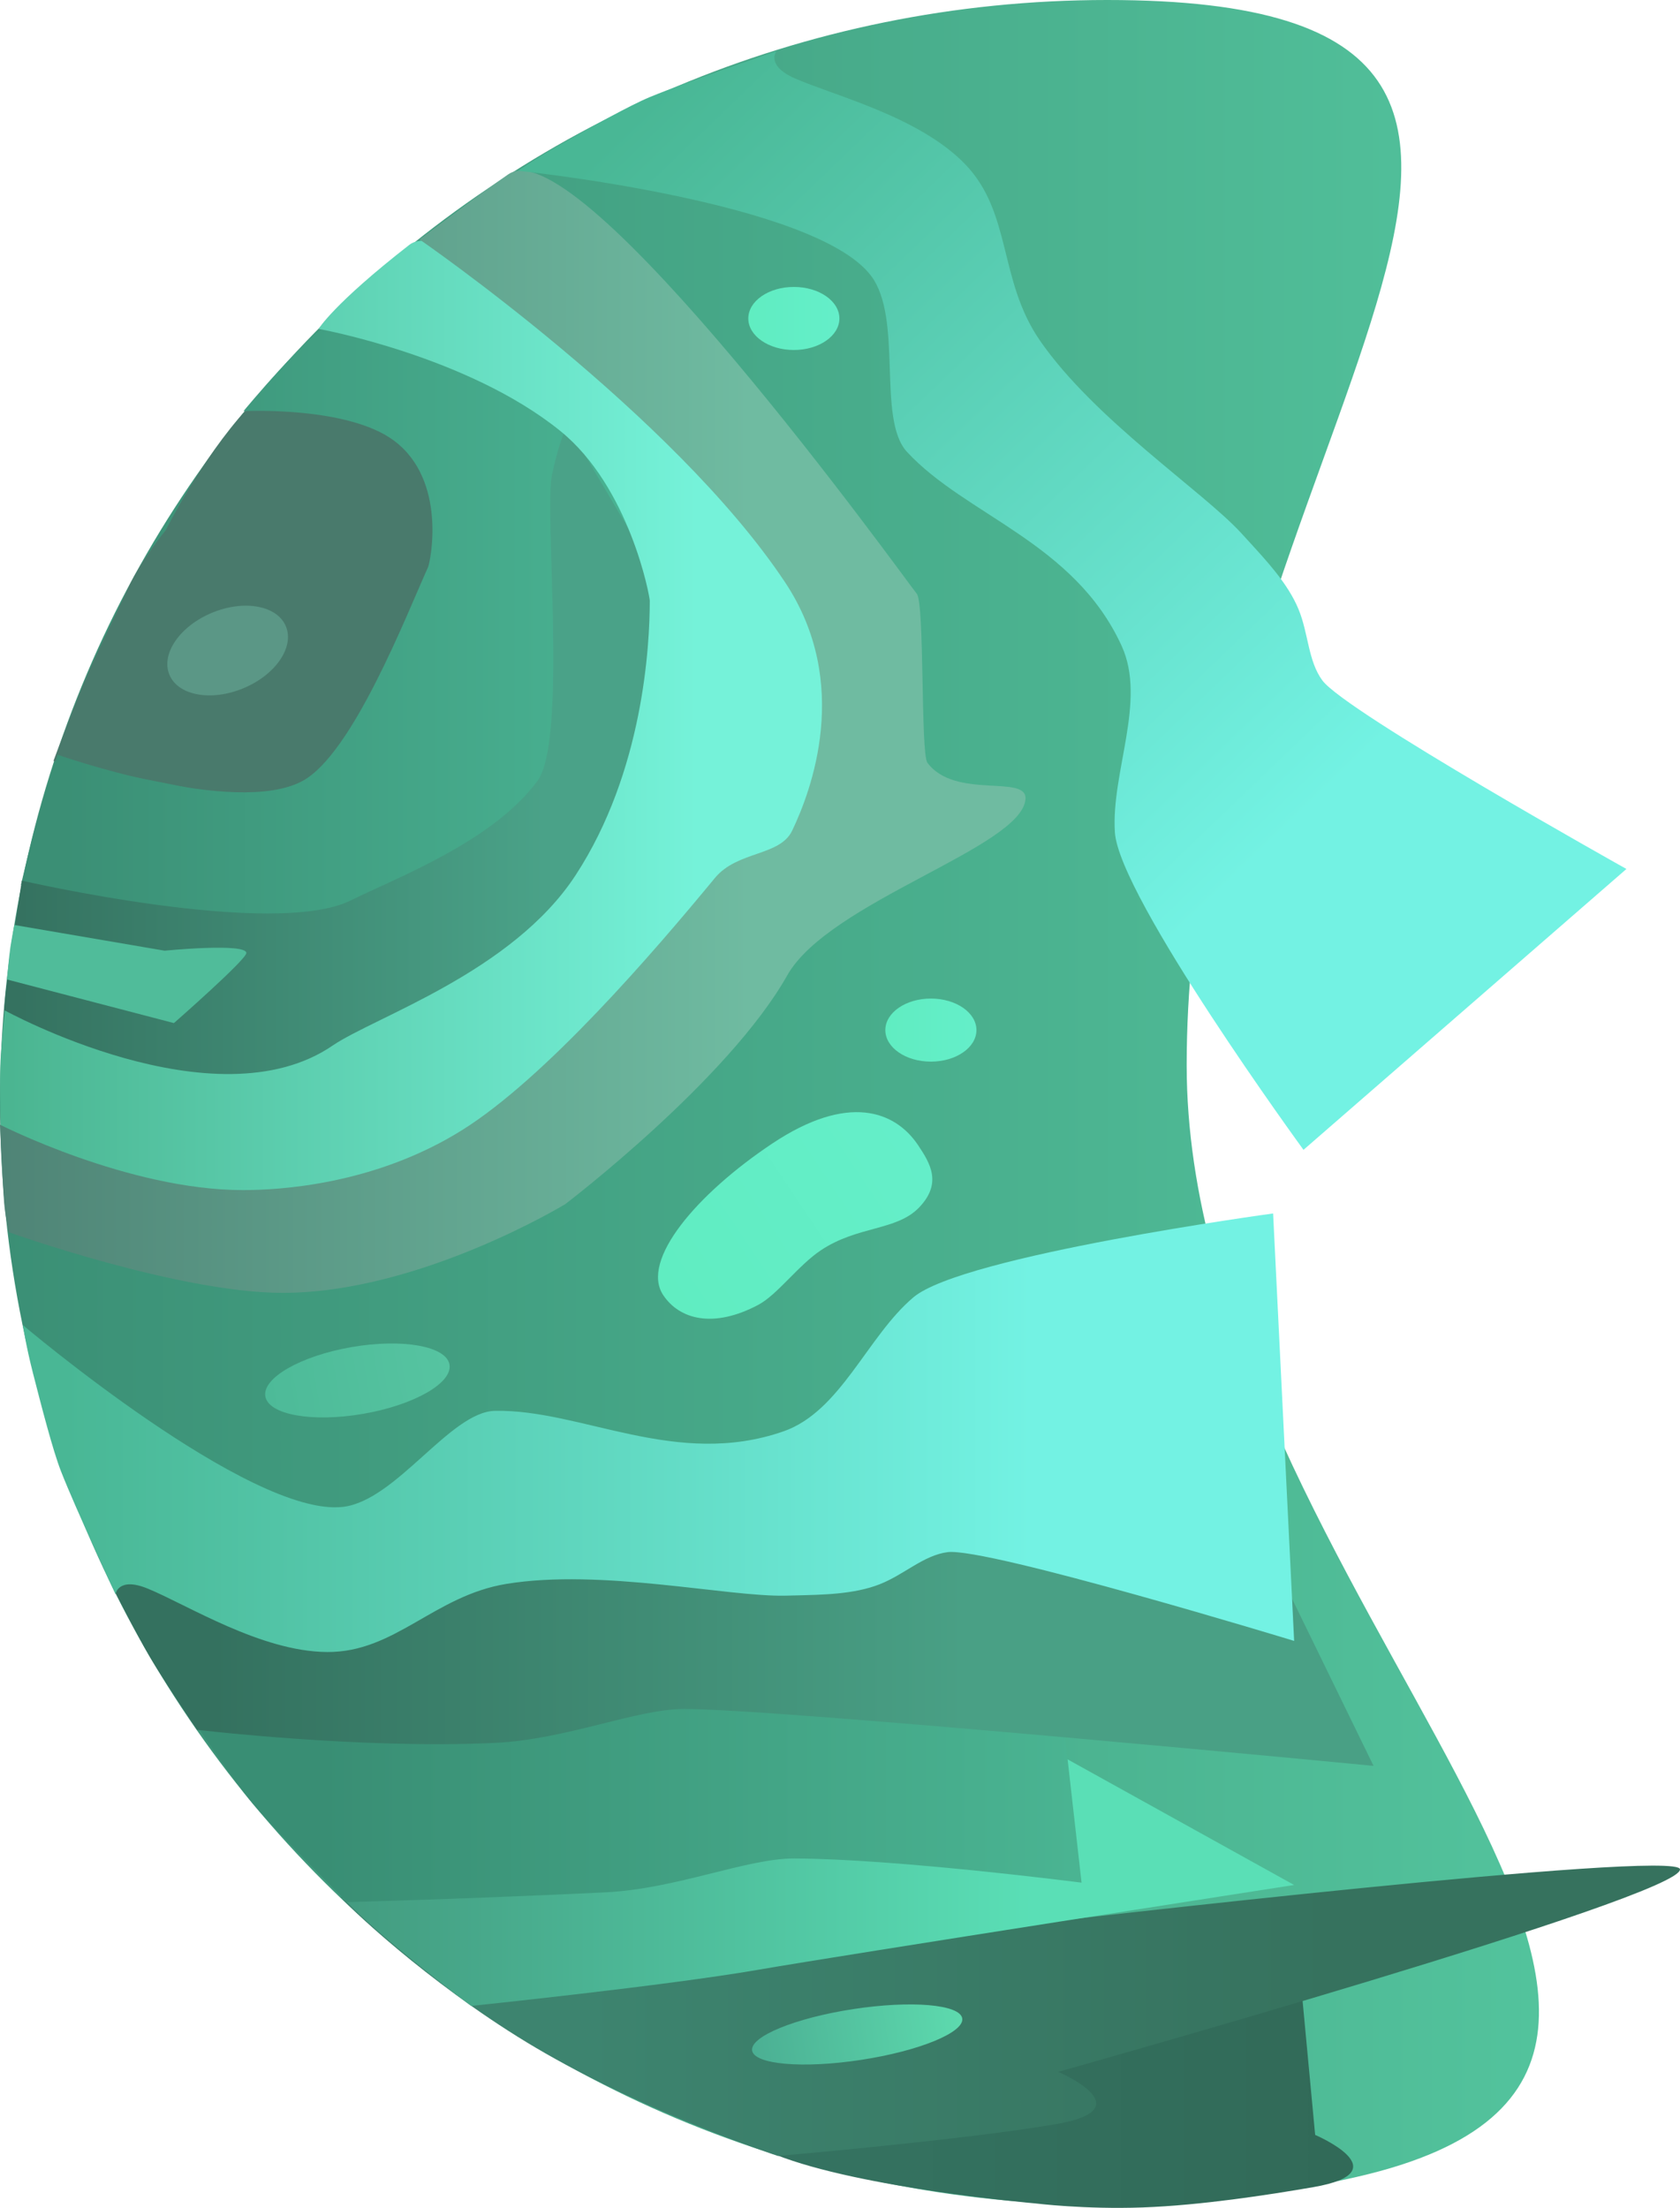 <svg version="1.1" xmlns="http://www.w3.org/2000/svg" xmlns:xlink="http://www.w3.org/1999/xlink" width="359.593" height="472.623" viewBox="0,0,359.593,472.623"><defs><linearGradient x1="121.5" y1="115" x2="595.5" y2="115" gradientUnits="userSpaceOnUse" id="color-1"><stop offset="0" stop-color="#3b8f75"/><stop offset="1" stop-color="#5ddaae"/></linearGradient><linearGradient x1="462" y1="319.5" x2="301" y2="319.5" gradientUnits="userSpaceOnUse" id="color-2"><stop offset="0" stop-color="#306654"/><stop offset="1" stop-color="#347260"/></linearGradient><linearGradient x1="407" y1="306" x2="246" y2="306" gradientUnits="userSpaceOnUse" id="color-3"><stop offset="0" stop-color="#36725e"/><stop offset="1" stop-color="#3d846f"/></linearGradient><linearGradient x1="343" y1="273" x2="182" y2="273" gradientUnits="userSpaceOnUse" id="color-4"><stop offset="0" stop-color="#5adfb6"/><stop offset="1" stop-color="#41957b"/></linearGradient><linearGradient x1="190.5" y1="259.5" x2="351.5" y2="259.5" gradientUnits="userSpaceOnUse" id="color-5"><stop offset="0" stop-color="#398e74"/><stop offset="1" stop-color="#4ab492"/></linearGradient><linearGradient x1="167" y1="227.5" x2="328" y2="227.5" gradientUnits="userSpaceOnUse" id="color-6"><stop offset="0" stop-color="#34715f"/><stop offset="1" stop-color="#49a085"/></linearGradient><linearGradient x1="134.726" y1="64.75" x2="291.226" y2="64.75" gradientUnits="userSpaceOnUse" id="color-7"><stop offset="0" stop-color="#3b8f75"/><stop offset="1" stop-color="#4dbd9b"/></linearGradient><linearGradient x1="135.5" y1="192" x2="342.5" y2="192" gradientUnits="userSpaceOnUse" id="color-8"><stop offset="0" stop-color="#49b795"/><stop offset="1" stop-color="#73f2e3"/></linearGradient><linearGradient x1="263.459" y1="156.235" x2="322.041" y2="117.18" gradientUnits="userSpaceOnUse" id="color-9"><stop offset="0" stop-color="#60edc1"/><stop offset="1" stop-color="#65eeca"/></linearGradient><linearGradient x1="311" y1="99.5" x2="330.5" y2="99.5" gradientUnits="userSpaceOnUse" id="color-10"><stop offset="0" stop-color="#60edc1"/><stop offset="1" stop-color="#64eec9"/></linearGradient><linearGradient x1="178.292" y1="177.906" x2="217.708" y2="171.094" gradientUnits="userSpaceOnUse" id="color-11"><stop offset="0" stop-color="#4dba98"/><stop offset="1" stop-color="#56c4a1"/></linearGradient><linearGradient x1="125.726" y1="88.5" x2="238.226" y2="88.5" gradientUnits="userSpaceOnUse" id="color-12"><stop offset="0" stop-color="#357260"/><stop offset="1" stop-color="#4aa288"/></linearGradient><linearGradient x1="123.5" y1="114.25" x2="271" y2="114.25" gradientUnits="userSpaceOnUse" id="color-13"><stop offset="0" stop-color="#4bb591"/><stop offset="1" stop-color="#75f2d9"/></linearGradient><linearGradient x1="121.5" y1="132.5" x2="282" y2="132.5" gradientUnits="userSpaceOnUse" id="color-14"><stop offset="0" stop-color="#4f8476"/><stop offset="1" stop-color="#6fbba1"/></linearGradient><linearGradient x1="282.487" y1="317.936" x2="327.465" y2="311.064" gradientUnits="userSpaceOnUse" id="color-15"><stop offset="0" stop-color="#4baf93"/><stop offset="1" stop-color="#5ddaae"/></linearGradient><linearGradient x1="259.887" y1="-98.219" x2="403.25" y2="51.1" gradientUnits="userSpaceOnUse" id="color-16"><stop offset="0" stop-color="#49b795"/><stop offset="1" stop-color="#73f2e3"/></linearGradient><linearGradient x1="281.667" y1="-52.833" x2="301.167" y2="-52.833" gradientUnits="userSpaceOnUse" id="color-17"><stop offset="0" stop-color="#60edc1"/><stop offset="1" stop-color="#64eec9"/></linearGradient></defs><g transform="translate(-121.5,121.005)"><g data-paper-data="{&quot;isPaintingLayer&quot;:true}" fill-rule="nonzero" stroke="none" stroke-width="0" stroke-linecap="butt" stroke-linejoin="miter" stroke-miterlimit="10" stroke-dasharray="" stroke-dashoffset="0" style="mix-blend-mode: normal"><path d="M121.5,115c0,-130.342 106.109,-236.005 237,-236.005c130.891,0 17,97.663 17,228.005c0,111.978 141.685,213.741 36.621,237.939c-17.23,3.968 -35.179,6.066 -53.621,6.066c-130.891,0 -237,-105.663 -237,-236.005z" fill="url(#color-1)"/><path d="M400,304l3,32c0,0 18.546,7.899 -0.383,11.177c-9.769,1.692 -24.119,3.897 -36.532,4.347c-12.43,0.45 -22.918,-0.857 -22.918,-0.857c0,0 -37.384,-3.217 -55.579,-10.406c-4.316,-1.705 -7.246,-3.918 -8.717,-5.547c-10.242,-11.339 -23.37,-36.714 -23.37,-36.714c0,0 83.686,4.11 105.498,4.178c10.186,0.032 25.2,-6.52 40.474,-7.255c28.803,-1.386 -1.472,9.078 -1.472,9.078z" data-paper-data="{&quot;index&quot;:null}" fill="url(#color-2)"/><path d="M345,290.5c0,0 135.677,-15.782 136.091,-11.364c0.548,5.844 -133.091,43.364 -133.091,43.364c0,0 18.546,7.899 -0.383,11.177c-19.551,3.385 -59.617,6.823 -59.617,6.823c0,0 -26.444,-8.626 -49.769,-21.968c-21.658,-12.389 -40.167,-29.395 -43.861,-33.485c15.925,-2.172 0.296,0.286 0.296,0.286c0,0 21.086,12.443 51.728,13.404c20.146,0.632 50.951,-10.086 59.603,-10.059c10.186,0.032 25.2,-6.52 40.474,-7.255c28.803,-1.386 -1.472,9.078 -1.472,9.078z" data-paper-data="{&quot;index&quot;:null}" fill="url(#color-3)"/><path d="M334.5,247l64,35.5c0,0 -95.954,14.899 -114.883,18.177c-19.551,3.385 -61.284,7.712 -61.284,7.712c0,0 -20.013,-14.903 -27.685,-23.397c-10.242,-11.339 -26.648,-39.492 -26.648,-39.492c0,0 52.186,10.11 73.998,10.178c10.186,0.032 25.2,-6.52 40.474,-7.255c28.803,-1.386 52.028,-1.422 52.028,-1.422z" data-paper-data="{&quot;index&quot;:null}" fill="url(#color-4)"/><path d="M195.833,286.167c0,0 -14.264,-14.043 -20.022,-20.83c-5.032,-5.931 -12.644,-17.67 -12.644,-17.67c0,0 90.734,-10.313 123.177,-14.816c23.329,-3.238 60.156,-8.35 60.156,-8.35l6.5,57.5c0,0 -39.686,-5.11 -61.498,-5.178c-10.186,-0.032 -25.2,6.52 -40.474,7.255c-28.803,1.386 -55.194,2.089 -55.194,2.089z" fill="url(#color-5)"/><path d="M163.667,249.278c0,0 -6.967,-10.278 -10.054,-15.517c-3.079,-5.224 -8.446,-15.872 -8.446,-15.872l240.833,-21.389l29.5,60.5c0,0 -125.686,-12.11 -147.498,-12.178c-10.186,-0.032 -25.2,6.52 -40.474,7.255c-28.803,1.386 -63.861,-2.8 -63.861,-2.8z" fill="url(#color-6)"/><path d="M132.937,41.887c0,0 2.307,-6.207 5.299,-13.732c3.355,-8.435 8.543,-18.526 10.747,-23.384c2.575,-5.677 8.025,-12.33 8.025,-12.33c0,0 7.513,-15.153 17.332,-25.884c5.871,-6.415 13.337,-10.864 18.373,-10.619c4.652,0.226 29.132,2.871 36.887,12.073c8.957,10.629 0.946,28.001 0.946,28.001l-29.627,59.391z" fill="#497a6c"/><path d="M126.003,68.389c0,0 2.138,-9.451 3.627,-14.441c1.326,-4.447 4.207,-13.392 4.207,-13.392c0,0 38.072,13.435 52.465,5.585c10.7,-5.836 22.22,-35.554 26.812,-45.723c0.515,-1.14 4.123,-18.517 -7.219,-27.049c-9.986,-7.512 -32.269,-6.368 -32.269,-6.368c0,0 14.063,-17.049 19.367,-19.269c3.645,-1.526 5.983,1.212 9.567,3.322c8.656,5.096 37.746,4.507 46.965,14.45c11.884,12.817 11.723,36.386 15.781,41.35c13.463,16.465 -23.08,64.148 -23.08,64.148c0,0 -34.993,16.81 -65.364,13.681c-21.515,-2.217 -50.858,-16.292 -50.858,-16.292z" fill="url(#color-7)"/><path d="M267,195.667c45.195,0 81.833,26.938 81.833,60.167c0,33.229 -36.638,60.167 -81.833,60.167c-45.195,0 -81.833,-26.938 -81.833,-60.167c0,-33.229 36.638,-60.167 81.833,-60.167z" fill="none"/><path d="M146.222,220.25c0,0 -8.538,-18.283 -11.689,-26.365c-1.712,-4.393 -4.137,-13.754 -6.013,-21.091c-1.453,-5.685 -2.132,-10.155 -2.132,-10.155c0,0 48.608,41.19 68.477,38.929c11.436,-1.301 22.991,-20.384 32.592,-20.566c18.53,-0.35 38.777,12.414 61.765,4.384c12.25,-4.279 17.939,-20.395 27.805,-28.698c10.624,-8.941 76.973,-17.938 76.973,-17.938l4.5,91.5c0,0 -65.841,-20.076 -74.176,-18.998c-5.144,0.665 -9.283,4.82 -14.563,6.885c-5.533,2.164 -12.22,2.231 -18.228,2.384c-0.634,0.016 -1.292,0.032 -1.971,0.046c-12.317,0.269 -39.329,-5.827 -59.609,-2.531c-15.556,2.528 -23.857,14.698 -38.456,14.595c-14.174,-0.099 -30.018,-10.159 -38.401,-13.586c-6.334,-2.59 -6.874,1.204 -6.874,1.204z" fill="url(#color-8)"/><path d="M318.041,124.18c2.529,3.793 5.202,8.091 0.161,13.317c-4.813,4.989 -13.101,3.868 -21.002,9.135c-4.818,3.212 -9.321,9.52 -13.399,11.684c-9.615,5.102 -16.871,3.124 -20.342,-2.082c-4.943,-7.414 7.164,-21.668 23.341,-32.453c16.177,-10.785 26.298,-7.017 31.241,0.398z" fill="url(#color-9)"/><path d="M330.5,99.5c0,3.728 -4.365,6.75 -9.75,6.75c-5.385,0 -9.75,-3.022 -9.75,-6.75c0,-3.728 4.365,-6.75 9.75,-6.75c5.385,0 9.75,3.022 9.75,6.75z" fill="url(#color-10)"/><path d="M217.708,171.094c0.682,3.946 -7.589,8.669 -18.473,10.55c-10.884,1.881 -20.261,0.208 -20.943,-3.738c-0.682,-3.946 7.589,-8.669 18.473,-10.55c10.884,-1.881 20.261,-0.208 20.943,3.738z" fill="url(#color-11)"/><path d="M122.17,99.556c0,0 0.151,-4.479 0.513,-7.742c0.648,-5.838 3.487,-24.314 3.487,-24.314c0,0 53.881,12.444 70.432,4.235c9.753,-4.837 30.398,-12.592 39.953,-25.595c6.409,-8.72 1.402,-57.615 3.093,-65.499c1.673,-7.803 3.277,-10.641 3.277,-10.641c0,0 20.236,34.373 24.384,41.068c8.88,14.332 11.023,45.303 -0.298,60.775c-11.245,15.367 -107.286,57.157 -107.286,57.157c0,0 -22.139,-11.729 -28.66,-16.62c-5.154,-3.865 -8.896,-12.824 -8.896,-12.824z" fill="url(#color-12)"/><path d="M121.667,121.333c0,0 -0.337,-11.575 -0.007,-16.225c0.268,-3.779 0.84,-9.831 0.84,-9.831c0,0 44.988,24.759 70.191,7.538c8.953,-6.118 38.443,-15.668 52.03,-36.498c14.46,-22.168 15.858,-49.125 15.859,-58.718c0,-0.981 -4.325,-24.338 -19.137,-36.341c-19.874,-16.106 -51.743,-21.859 -51.743,-21.859c0,0 3.073,-5.256 19.415,-17.994c13.374,-10.425 104.885,73.594 104.885,73.594c0,0 -13.468,58.174 -38.319,85.336c-35.661,38.977 -88.407,51.166 -104.618,49.869c-20.203,-1.616 -49.397,-18.872 -49.397,-18.872z" fill="url(#color-13)"/><path d="M123.333,142.75c0,0 -0.739,-3.697 -0.947,-6.299c-0.338,-4.236 -0.887,-16.701 -0.887,-16.701c0,0 27.486,14 52,14c7.583,0 28.02,-1.061 46.821,-12.787c17.951,-11.196 41.147,-38.189 54.197,-54.022c4.817,-5.845 13.896,-4.622 16.538,-10.133c4.047,-8.441 12.837,-31.555 -1.503,-53.147c-23.893,-35.975 -78.253,-73.411 -78.253,-73.411c0,0 13.049,-9.86 18.992,-13.94c15.205,-10.437 85.063,86.838 87.448,89.801c1.687,2.096 0.797,34.166 2.262,36.147c5.893,7.97 21.373,2.409 20.998,7.776c-0.723,10.345 -42.059,21.9 -50.995,37.75c-12.65,22.438 -47.505,48.965 -47.505,48.965c0,0 -31.228,19 -60.5,19c-22.318,0 -58.667,-13 -58.667,-13z" fill="url(#color-14)"/><path d="M327.465,311.064c0.459,3.003 -9.238,6.975 -21.658,8.873c-12.42,1.898 -22.861,1.002 -23.32,-2.001c-0.459,-3.003 9.238,-6.975 21.658,-8.873c12.42,-1.898 22.861,-1.002 23.32,2.001z" fill="url(#color-15)"/><path d="M123.003,88.667c0,0 0.405,-4.843 0.723,-6.935c0.263,-1.728 0.832,-4.732 0.832,-4.732l32.167,5.5c0,0 17.5,-1.715 17.5,0.5c0,1.421 -15.5,15 -15.5,15z" fill="#50bc9a"/><path d="M182.692,13.069c1.855,4.462 -2.223,10.4 -9.108,13.261c-6.885,2.861 -13.97,1.563 -15.824,-2.899c-1.855,-4.462 2.223,-10.4 9.108,-13.261c6.885,-2.861 13.97,-1.563 15.824,2.899z" fill="#5b9786"/><path d="M291.583,-104.256c8.278,3.673 26.508,8.135 36.396,18.291c10.184,10.46 7.155,24.876 16.105,37.848c11.668,16.911 34.773,32.174 43.109,41.246c0.46,0.5 0.904,0.985 1.331,1.454c4.051,4.44 8.634,9.31 10.905,14.8c2.167,5.239 2.037,11.103 5.119,15.274c4.995,6.759 65.077,40.35 65.077,40.35l-69.12,60.124c0,0 -39.461,-54.092 -40.37,-67.948c-0.843,-12.867 6.841,-28.132 1.444,-39.933c-10.128,-22.144 -33.358,-27.908 -45.939,-41.518c-6.518,-7.051 -0.756,-28.603 -7.737,-37.753c-12.129,-15.898 -75.507,-22.434 -75.507,-22.434c0,0 3.694,-2.606 8.802,-5.495c6.591,-3.728 15.023,-8.463 19.378,-10.27c8.012,-3.325 27.114,-9.828 27.114,-9.828c0,0 -2.363,3.018 3.892,5.793z" data-paper-data="{&quot;index&quot;:null}" fill="url(#color-16)"/><path d="M301.167,-52.833c0,3.728 -4.365,6.75 -9.75,6.75c-5.385,0 -9.75,-3.022 -9.75,-6.75c0,-3.728 4.365,-6.75 9.75,-6.75c5.385,0 9.75,3.022 9.75,6.75z" fill="url(#color-17)"/></g></g></svg>